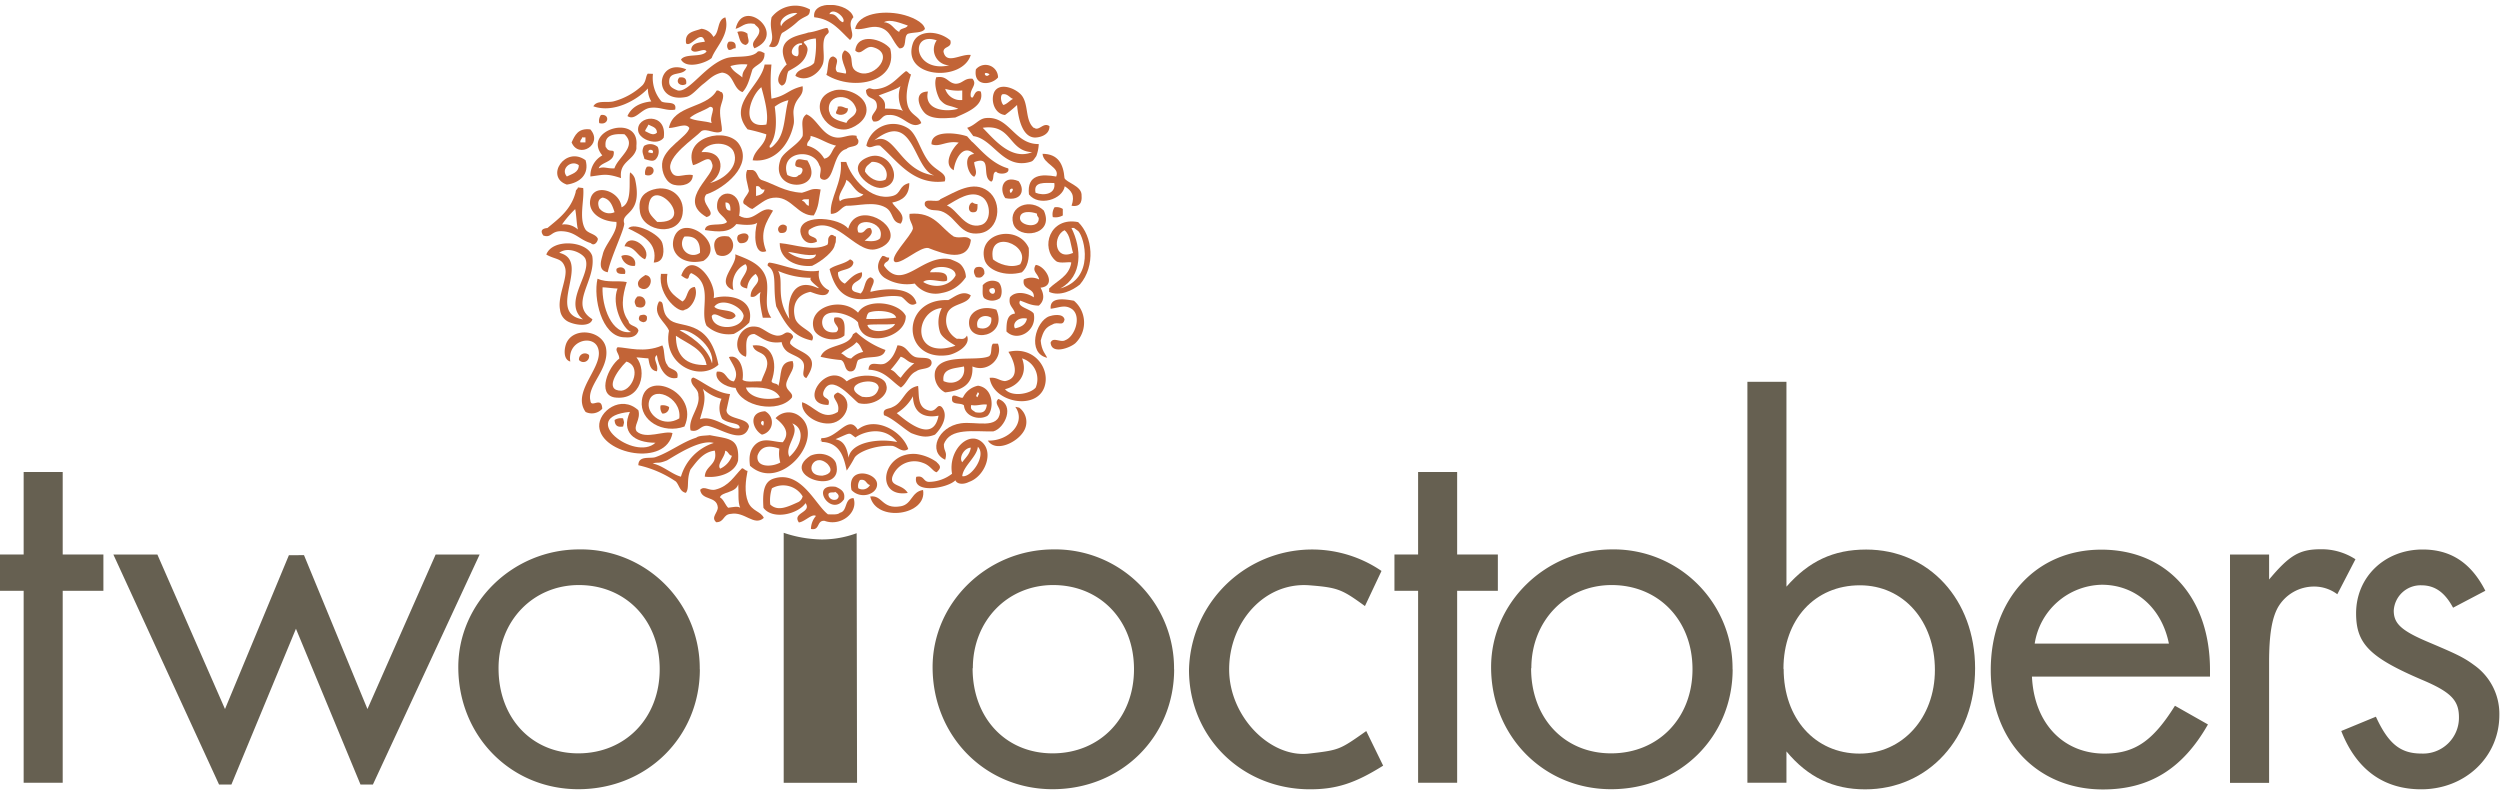 <svg id="Layer_1" data-name="Layer 1" xmlns="http://www.w3.org/2000/svg" xmlns:xlink="http://www.w3.org/1999/xlink" viewBox="0 0 500 159"><defs><style>.cls-1{fill:none;}.cls-2{clip-path:url(#clip-path);}.cls-3{fill:#666051;}.cls-4{fill:#c26437;fill-rule:evenodd;}</style><clipPath id="clip-path"><rect class="cls-1" y="1" width="499.87" height="156.87"/></clipPath></defs><title>tw_logo_dark</title><g class="cls-2"><path class="cls-3" d="M156.74,156.56h14.67l-.08-49.92a20,20,0,0,1-7,1.25,24.51,24.51,0,0,1-7.59-1.33v50Z"/><path class="cls-4" d="M156.23,5.26c.55-1.4,2.29-1.71,3.24-2.65-1.74-.2-3.9,1.28-3.24,2.65M162,1.9c-.09,1.57-.65,1-2.36,2.31a16.34,16.34,0,0,1-3.22,2.38c-.78,1-.31,3.47-2.65,2.68,1.48-1.93-.07-3.06.55-5.82A6,6,0,0,1,162,1.9"/><path class="cls-4" d="M165.87,2.83c1.66-.17,1.59,1.29,2.73,1.62.77-.8-2.07-3.2-2.73-1.62M170,8c-2-1.84-3.56-4.18-7.16-4.55-.53-3.62,7.07-3,7.84,0-1.51,1.6.65,3.4-.68,4.55"/></g><g class="cls-2"><path class="cls-4" d="M179.84,6.4c.1-.88,1.43-.58,1.71-1.3-1.22-.37-3.49-1.42-4.77-.65,1.61.09,1.92,1.42,3.07,1.95M185,5.75c-.5.93-2.28.64-3.41,1-1,.55,0,3-1.71,2.92-1.46-1.33-1.65-3.69-4.09-4.22-1.73-.38-3.15.64-4.77.32.66-3.15,5.63-3.7,9.2-2.92,1.92.42,4.49,1.51,4.77,2.92"/><path class="cls-4" d="M150.87,9.64c-1-1.39,1.08-2.08,1-3.57-.1-.66-.68-.86-1-1.3-2-.37-2.48.67-3.75,1,1.46-6.55,10.5,1.09,3.75,3.9"/></g><path class="cls-4" d="M145.07,3.47c1,3.4-1.92,5.9-2.73,8.12-.94.9-5,2.37-6.14.32.9-1.31,4.2-.33,5.11-1.62-.51-.89-2.3.72-3.07-.32.08-1.33,1.42-1.46,2.73-1.62-.69-2.69-2.81,1.26-3.75.32-.36-2.29,1.6-2.38,3.07-2.92a3.1,3.1,0,0,1,2.39,1.63c1.27-.85.68-3.47,2.39-3.9"/><path class="cls-4" d="M159.39,11.27c.74-.27-.13-2.07.68-2.27.21,0,.4,0,.34-.33-1.51-.27-3.19,2.33-1,2.6m6.07-5.67c.73,1.3-.23.9-.61,2.1-.5,1.55.21,3.83-.34,5.2-.77,1.9-3.33,3.65-5.45,2.27.44-1.64,2.84-1.41,3.75-2.6a17.44,17.44,0,0,0,.34-4.87,5.71,5.71,0,0,0-2.39.65c-.25.28,1,.73.68,1.95-.42,2.09-2.09,3-3.75,3.9-.56.88-.17,2.65-1.36,2.92-1.74-.92.2-3.61,1-4.22-2.85-5.5,2.79-5.77,4.28-6.39,1.53-.14,3.37-1,3.83-.9"/><path class="cls-4" d="M149.5,6.72c0,1.09.68,1.72-.34,2.27-1.3-.17-1.24-1.63-1.7-2.6a2.07,2.07,0,0,1,2,.33"/><path class="cls-4" d="M189.86,13.07a3.18,3.18,0,0,1-2.52-5c-5.5-1.89-4.62,6.59,2.52,5m.21-5c.41,1.58-1.36,1.09-1.37,2.27.56,2.66,3.41.4,5.45.65-1.67,5.48-13.87,4.65-11.59-2.27.92-2.79,5.07-2.72,7.5-.65"/><path class="cls-4" d="M165.27,15c.47-1.23.07-3.65,1.38-3.71,1.76.69-.2,2.13.81,3.12l1.68.31c.53-.64-1.74-3.34-.18-4.66,2.57,1.16.12,3.58,3,4.51,3.09,1,7.08-3.88,2.68-5.12-1.63-.49-2.34,1.89-3.59.66.43-3.73,5.52-2.28,7-.37,1.62,6.56-7.19,8.61-12.75,5.25"/><path class="cls-4" d="M145.75,8.35q1.6-.23,1.36,1.3c-.61,0-.72.4-1.36.33a1.17,1.17,0,0,1,0-1.62"/><path class="cls-4" d="M146.09,13.22c.47,1.06,1.57,1.54,2.39,2.27-.08-1.27.73-1.68,1-2.6a8.92,8.92,0,0,0-3.41.33m6.82-2.6c.15,2-1.56,2.19-2.39,3.25-.54,1.65-.91,3.46-2,4.55-2-.69-1.63-3.64-4.09-3.9-1.78.36-2.63,1.42-3.75,2.27s-2.27,2.37-3.41,2.6c-7,1.41-6-8,0-5.52-.92,1.3-3.29.33-3.41,2.27-.06.92.26,1.41,1.7,1.95,2.26.52,5.67-5.33,9.89-6.5,1.75-.48,5,.12,6.14-1.3.71-.14.9.22,1.36.32"/><path class="cls-4" d="M153.93,29.13c-.14,1.14,1.15-.4,1.36-.65,1.79-2.09,1.58-5.68,2.39-8.44a7,7,0,0,0-2.73,1.3c.4,3,.41,5.79-1,7.79m-.68-4.22c.52-2.08-.44-5.38-1-7.47-2.39,1.91-4.28,8.42,1,7.47m-.34-12h1.36a36,36,0,0,0,0,6.82c3.05-.56,3.29-1.81,6.23-2.48.28,2.19-1.4,2.07-1.8,4.75-.13.86.21,2,0,2.92-.9,4.16-3.85,7.63-8.18,7.14.37-2.25,2.47-2.84,2.73-5.19a37.69,37.69,0,0,0-3.75-1c-4.18-5.11,2.63-8.54,3.41-13"/><path class="cls-4" d="M197.91,14.84c-1.63-.9-.83,1.07,0,0m1.7.65c-1.38,1.61-5,1.84-4.43-1.62a2.51,2.51,0,0,1,4.43,1.62"/><path class="cls-4" d="M180.1,17.23c-.69.6-3.12,1.37-4.37,1.87,1.25.94,1.37,1.5,1.25,2.62.91,0,3.17.06,3.62.51a5.88,5.88,0,0,1-.5-5m1.11-3c.45.11.54.57,1,.65-.6,1.82-1.21,4.19-.68,6.17s2.32,2.17,2.72,3.57c-2.15,1.5-3.6-1.81-6.48-1.62-1.56-.08-1.41,1.47-3.07,1.3-1-1.14.6-1.84.68-2.92.06-2.33-2.12-1.13-2.18-3.35.94-.8.84,0,2.18-.22,2.81-.35,4-2.23,5.79-3.57"/><path class="cls-4" d="M130.59,14.77a7.21,7.21,0,0,0,1.71,5.52c.91.54,3.16-.19,2.73,1.63-1.72.35-3.15-.66-5.11-.33-1.78.31-2.93,2.65-4.43,1.62.79-1.74,2.42-2.68,4.77-2.92a4.85,4.85,0,0,1-.68-2.6c-2.18,2.35-6.9,5-10.91,3.57.74-1.32,2.69-.63,4.09-1A13.38,13.38,0,0,0,128.55,17c.75-.93.54-1.65,1-2.27Z"/><path class="cls-4" d="M135.87,15.49q1.6-.22,1.36,1.3c-1,.66-2.29-.26-1.36-1.3"/><path class="cls-4" d="M192.45,20V18.09a9,9,0,0,1-3.41-.32A3.18,3.18,0,0,0,192.45,20m-5.11-4.55c2.06-.34,2.22,1.13,3.75,1.3,1.49,0,1.71-1.18,3.41-1,1.07,1.26-.65,2-.34,3.57.67.93.53-1.63,2-1,.79,2.86-2.88,4.19-5.11,5.19-1.88.12-4.26.44-5.8-.65-1.22-.86-2.86-4.51.34-4.55-.86,3.64,3.39,4.2,6.07,3.44-2.12-.87-2.37-.37-3.68-1.82-.69-1.18-1.26-3.41-.68-4.55"/><path class="cls-4" d="M200.63,21c.76-.14,1.34-.94,2-1.22-.65-.14-1.11-1.18-2.2-.9-.44.43-.19,1.7.25,2.12m6.14,4.55c1,.77,1.83-1.19,3.07-.32.06,1.95-2.32,2.34-3.07,2.27-2.48-.24-3.19-4.1-3.41-6.5A26.41,26.41,0,0,1,201,23c-2.18-.25-2.91-3-2.14-4.62,1-1.85,3.86-.88,5.2.4,1.82,1.73.81,5.27,2.73,6.82"/><path class="cls-4" d="M165.87,22.31c.26,1.36,1.57,1.79,3.41,2.27.43-1.1,1.89-1.23,2-2.6-.77-3.59-6.16-3.35-5.45.32m1-4.22c2.34-.65,6.52,1,6.48,3.9,0,2.36-2.93,3.78-4.09,3.9-4.75.49-7.81-6.3-2.39-7.79"/><path class="cls-4" d="M137.91,23.61c1.17.62,3.06.55,4.43,1-.57-1.3,1.07-3.23-.34-3.25-1.27.85-3,1.24-4.09,2.27m5.45-5.52c.55-.09.59.31,1,.33.75.89-.28,2.28-.34,3.57-.08,1.77.46,3.16.34,4.22-1.18.83-3-.7-4.09,0-1.33,1.44-7.08,5.1-6.14,7.79.76,2.15,2.51.6,4.43,1,0,1.86-2.18,2.33-3.75,1.95s-2.51-2.41-2.39-4.22c.22-3.13,5.08-5.36,5.45-7.15-.67-1.13-2.59,0-4.09,0,.9-4.66,7.52-3.87,9.54-7.47"/><path class="cls-4" d="M167.57,21.33c1-.23,1.24.33,2,.33.14,1.22-1.55,1.67-2.38,1,0-.58.42-.69.34-1.3"/><path class="cls-4" d="M120.19,23c1.86-.27,1.58,2.16-.34,1.62a2,2,0,0,1,.34-1.62"/><path class="cls-4" d="M129,26.21c.68.3,1.62,1.06,2.39.33,0-1.11-1-1.21-1.71-1.62-.18.48-.51.82-.68,1.3m3.75,1.3c-1.12,1.71-4.82.49-5.11-1.3-.51-3.12,5.85-3.93,5.11,1.3"/><path class="cls-4" d="M161.43,29.13a5.42,5.42,0,0,1,3.41,2.6c1.46-.24,1.49-1.83,2.38-2.6-1.92-.44-3.2-1.5-5.11-1.95.09.95-.77,1-.68,1.95m-.18-6.28c2.18.84,3.15,4.29,6,4.65,1.43.18,2.57-.73,4.09-.32-.1.52.32.56.34,1,.08,1.37-1.77.91-2.39,1.62-2.73.65-2.31,6-4.43,6.17-1.76-.21-.12-1.77-1-2.92-1.11-3.53-8.06-2.81-6.39,1.95.95.48,1.82.61,2.2.07.49-.18.58-.26.77-.73.45-1.4-1.62-.4-1.37-1.62.18-1.4,1.27-.7,2.39-.65,4,6.39-7.79,6.65-5.36-.13.56-1.59,3.61-3,4.43-4.74.19-1.67-.6-3.36.75-4.33"/><path class="cls-4" d="M206.43,30.43c-4.79-.2-4-5.72-9.89-4.87,2.26,2.27,5.67,6.6,9.89,4.87m-12-2.08c1.62,1.49,3.88,4.39,7.21,5.33.44,1.2-2,1.29-2.39.65-.9.12-.31,1.66-1,2-2.13-.92.39-5.36-3.41-3.9,0,1,.81,2.12,0,2.92-1.31-.45-2.37-4.41,0-4.55-2.32-2.22-3.92,1.32-4.09,3.25-2.33-1.24-.14-4.59,1-5.52-2.46-.48-3.85,1-5.45.32-.09-3,5.35-2.22,7.13-1.58l1,1.12Zm-1-2.79c1.7-.54,2.3-1.81,3.75-1.95,4.72-.45,5.67,5.27,10.57,5.2a7.68,7.68,0,0,1-.49,2.41c-.62.87-.67,1-1.21,1.16-5.44,1.58-7.36-4.64-11.39-5.16"/><path class="cls-4" d="M174.85,28.09c4.12-2,5,6.11,12,7-4.24-1.25-4-13.35-12-7M189,36.27c-6.39.87-9.53-4.12-13-7.14-1.25-.24-1.89.8-2.73,0a5.49,5.49,0,0,1,8.18-3.57c1.83,1,2.48,4.18,4.09,6.49s4,2.41,3.41,4.22"/><path class="cls-4" d="M116.09,28.48h1v-1h-.68c0,.42-.44.45-.34,1m2-2.6c2.65,3-2.35,6-3.75,2.6.67-1.42,1.27-2.9,3.75-2.6"/><path class="cls-4" d="M146.77,30.43c-.83-2.18-5.17-2.31-6.48,0,5-.39,4.54,4.59,1.71,6.17,2.73-.65,5.88-3.28,4.77-6.17m-5.52,8.44c-1.47,1.83,2.53,3.83.07,4.55-6.28-3.59,2.21-8.46,1.09-10.71-.5-2-2.18,0-3.81.32-2.07-5.79,6.86-7.71,9.2-4.22,2.89,4.31-3,8.89-6.54,10.07"/><path class="cls-4" d="M207.11,38.55c1.64.67,4.12.27,3.75-1.95-2,0-4.22-.34-3.75,1.95m1.36-7.79c3.16,0,4.21,2.05,4.43,4.87.4.88,3.29,1.53,3.41,3.25.05.79.23,2.65-2,2.27.73-2.09,0-3-1.36-3.9-.44,2.7-5.25,4.09-7.16,1.63-.46-4.07,2.64-4.09,5.45-3.57.83-1.88-2.61-2.48-2.73-4.55"/><path class="cls-4" d="M173,34.32c.75,1.15,2.36,2.39,4.09,1.62.8-1.22-.22-3.67-2.73-3.57-.57.54-1.38.85-1.36,1.95m.68-2.92c4.4-1.67,7.5,5.41,2.73,6.17-2.48.39-7.78-4.26-2.73-6.17"/><path class="cls-4" d="M113.37,35.3c1-.53,2.39-.76,2.39-2.27-1.48-1.15-3.74.73-2.39,2.27m3.75-3.25c.78,2.75-1.06,4.49-3.75,4.87-4.47-1.53-.3-7.85,3.75-4.87"/><path class="cls-4" d="M168,40.25c1-1,3.78-.28,4.68-1.37-1.72-.42-2.09-2.12-3.41-2.92-.19,1.45-2,3.09-1.27,4.3m.25-7.87h1c1,3.17,4.82,7.87,9.2,6.82,1.88-.45,1.22-2.09,3.41-2.6,0,2.42-1.32,3.51-3.41,3.9.58,1.19,2.95,2.38,1.7,4.22-2-.3-1.34-2.29-3.07-3.25-2.34-1.3-5.47-.26-7.84-.33-1.19.38-1.46,1.64-3.07,1.62-.3-3.14,2.36-6.17,2-10.39"/><path class="cls-4" d="M129.39,33.35c2-.43,1.64,2.32-.34,1.62a2,2,0,0,1,.34-1.62"/><path class="cls-4" d="M161.77,41.14v-1.3c-.51.06-1.26-.12-1.36.32.69.1.67.88,1.36,1M151.21,39.2c.81-.2,1.59-.44,1.71-1.3-1.05.24-.66-.89-1.71-.65V39.2ZM149.5,34h1c1,.21.94,1.49,1.7,1.95,2.71.88,4.73,2.42,8.18,2.6,1.62-.42,1.92-1,3.75-.65-.45,2.24-.29,3.33-1.37,5.19-3.13.12-4.34-3.51-7.5-3.57-1.91,0-2.57.81-4.77,2.27-.76-.14-1.09-.7-1.7-1-.57-.71.74-1.7,1-2.6-.23-1.4-.94-3-.34-4.22"/><path class="cls-4" d="M119.84,41.62a2.52,2.52,0,0,0,3.07.82c-.43-1.33-.87-2.64-2.39-2.92-.86.27-1.08,1.05-.68,2.1M126,34.47a2.37,2.37,0,0,1,1,1.32c1.67,7.27-2.94,6.52-2.15,8.89.08,1.12-2.67,6.69-3.3,9.77-2.13-.38-1.26-2.5-1-3.57.43-2,3-4.39,2.73-6.5-3.37-.08-6-2.16-5.11-4.87,1-2.88,5.88-1.24,6.14,1.95,2.21-.87,1.41-5.16,1.7-7"/><path class="cls-4" d="M202.16,38.62c1.25-1.39-.85-1,0,0m-1.1,1c-1.26-1.71-.59-4.73,2.66-3.39,1.35,1.76.63,4.08-2.66,3.39"/><path class="cls-4" d="M112.36,44.91a4,4,0,0,1,3.23,1c-.28-1.06-.29-2.77-.55-4.09a20.93,20.93,0,0,0-2.68,3.13m3.28-7.46,1,.12c.27,2.3-.91,6,.41,8.22.52.89,2.14.94,2.52,1.93,0,.58-.74,1.57-1.41.86-2.42-.72-3.11-2.35-6-2.38-2,0-1.89,1.43-3.5.86-.7-1-.19-1.4.83-1.5,2.29-1.9,4.71-3.65,5.65-7.19,0-.53.38-.52.45-.93"/><path class="cls-4" d="M196.2,45c2.1-.59,2-4.31.34-5.52-2.34-1.67-5.22.54-7.16,1.62,2.12.79,3.54,4.81,6.82,3.9M185,41.14c-.54-1.92,2.58-.35,3.07-1.3,3.13-1.49,6.54-3.85,9.54-1.62s2.3,7.9-1.7,8.44c-3.83.52-4.37-2.8-7.16-4.22-1.52-.78-2.68.12-3.75-1.3"/><path class="cls-4" d="M129.73,41.14c-.16,1.39.4,1.89,1.71,3.25,8.25.3-1-9.49-1.71-3.25m1-3.25c3.25-.94,6.31,1.37,5.79,4.87-.68,4.62-7.87,3.68-8.52-.33-.35-2.16.13-3.8,2.73-4.55"/><path class="cls-4" d="M146.09,42.12c0-.83-.06-1.67-1-1.63,0,.83.06,1.67,1,1.63m1.7,1c3.06,1.82,4.3-2.28,6.82-1-1.29,2.2-2.84,4.44-1.36,8.12-2.48,1-2.49-3.67-1.8-5.7-.56.52-2.31.52-4.18.27-1.37,1.75-3.49,1.62-6.29,1.2.16-1.79,3.48-.58,4.43-1.62-.79-1.45-2.07-1.63-2-3.25,0-3.65,5.39-3.32,4.43,1.95"/><path class="cls-4" d="M194.5,40.49a1.63,1.63,0,0,0,1,.33c0,.81.06,1.57-.68,1.62-1.45.24-1.19-1.77-.34-1.95"/><path class="cls-4" d="M204,43.74c.15,1.45,3.77,2,3.75,0,0-.42-.44-.45-.34-1-1.14-.46-3.53-.69-3.41,1m4.77-1.62c2.26,5-5.15,5.89-6.13,2.6-1-3.47,3.46-5.22,6.13-2.6"/><path class="cls-4" d="M210.86,41.47a2.31,2.31,0,0,1,1.7.32v1.3a3,3,0,0,1-2,.33,2.66,2.66,0,0,1,.34-1.95"/><path class="cls-4" d="M171.65,46.47c1.48.41,1.17-1,2.43-.86.89,1.1-.54,2-1.15,2.54,1.35.17,2.51.14,3.1-.5,1.23-3.58-5.59-4.49-4.38-1.19M161.78,46c-.57,1.74,1.7,1,1.59,2.35-2.52,1.11-3.45-1.49-3.29-2.44.52-3.2,7.88-2.35,9.57-.18,1.42-5.22,9-1.76,8.45,1.72-.23,1.36-2,2.27-3.19,2.44-4.07.59-8.12-7.47-13.12-3.9"/><path class="cls-4" d="M181.91,42.77c5-.48,6.16,2.79,8.86,4.55,1.47.49,2.41-.41,3.41.65-.56,4.65-5.48,2.81-8.52,1.63-1.65-.28-5,3-6.56,2.84-1.7-.61,3.19-5.23,3.49-6.74-.09-1.11-.86-1.56-.68-2.92"/><path class="cls-4" d="M130.75,52.51c.93-4-2.31-5.44-5.11-6.82,1.14-1.39,6.26,1.06,6.82,2.92.37,1.21.58,3.87-1.7,3.9"/><path class="cls-4" d="M136.89,47.31A2.27,2.27,0,0,0,140,50.56c.06-2.12-.71-3.44-3.07-3.25m3.75,4.87c-4.37,1-7-1.77-5.8-4.87,2-4.85,10.59,1.73,5.8,4.87"/><path class="cls-4" d="M157.34,45.27q.24,1.53-1.36,1.3c-1.06-.9.43-2.31,1.36-1.3"/><path class="cls-4" d="M198.59,51.86c1.06.92,3.6,1.87,5.45,1,2.34-3.94-6.63-7.28-5.45-1m7.16-2.27c.15,2.2-.25,3.87-1.37,4.87-3.42.95-6.95-.41-7.5-2.6-1.37-5.46,6.76-7,8.87-2.27"/><path class="cls-4" d="M147.71,47c.86-.47,1.86-.47,2,.33-.06.91-.59,1.38-1.7,1.3a1.08,1.08,0,0,1-.34-1.62"/><path class="cls-4" d="M163.2,50.89c-1.63.46-4.45-.46-5.59-.5,1.89,1.54,5.38,2,5.59.5m3-3.9c.55-.09.59.31,1,.33-.06,1.52,0,.87-.24,1.62-.12,1.25-2.5,3.25-4.54,4.23-2.83.27-6.48-1-6.48-4.55,3.14.27,6.64,1.75,9.54.33.39-.68-.21-1.27.68-1.95"/><path class="cls-4" d="M129,51.86c-1.61-.63-1.89-2.53-4.09-2.6.92-3,5.58.36,4.09,2.6"/><path class="cls-4" d="M117.12,51.86c-.41-1.15-3.43-2.7-5.27-1.3,6.6,1.62-2.89,12.1,4.75,13.32-4.14-3.33,1.64-8.88.52-12m1.36,11.94c-.29,1.48-3,1.36-4.77.55a3,3,0,0,1-1.7-2.42c-.55-2.7,1.62-6.48,1-8.44s-1.84-1.51-3.75-2.6c1.22-3.29,8.29-2.75,9.2.33.78,5-4.79,9.61,0,12.59"/><path class="cls-4" d="M127,53.16a2.42,2.42,0,0,1-2.73-1.95c1-.57,3.16.11,2.73,1.95"/><path class="cls-4" d="M147.12,50.89c2.58,1,5.37,2,6.14,4.87.65,2.48-.68,5.55,1,7.79h-1.7c-.29-1.35-.88-4.12-.43-5.13-.75.38-1,1.18-2,.91-.1-2.25,2.61-2.65,1-4.55a3.86,3.86,0,0,0-1.7,2.92c-3.54-.71,1.14-3.22-.34-4.87a4.45,4.45,0,0,0-2.39,5.2c-3.88-1.49.85-5,.34-7.14"/><path class="cls-4" d="M186,54.46c1.74,0,3.69-.27,3.41,1.62-.76.65-3.67-.7-4.77.32,2.29,1.41,5.34.84,6.48-1.3.12-1.94-4.55-2.32-5.11-.65m-8.18-2.92a.86.86,0,0,1-.49.83c-.26.18-.53.36-.53.79,1.91,2.66,3.79,2.05,5.92.92s4.5-2.79,7.38-2.22c1.39.57,1.82.75,2.26,1.32a3.79,3.79,0,0,1,.81,2.25,7.22,7.22,0,0,1-4.8,3.17,5.28,5.28,0,0,1-5.43-1.88,8.5,8.5,0,0,1-6.08-1.17c-1.37-1-1.79-2.58-.4-4.35a1.12,1.12,0,0,1,.67.17,1.08,1.08,0,0,0,.69.15"/><path class="cls-4" d="M170,51.86c.3.14.61.29.68.65-.19,1.44-2.06,1.29-3.07,1.95a2.27,2.27,0,0,0,1.36,2.27c1-.92,1.82-2,3.41-2.27.33,2-2,1.52-2,3.25.11.76,1.06.71,1.71,1,1-.76.69-2.81,2-3.25,1.48.46,0,1.92,0,2.92,3.34-.84,8.36-1,9.21,2.27-1.38,1-2.13-.85-3.07-1.3-3-.64-6.57,1-9.55.32s-4.08-3.25-4.77-5.85c1.13-.87,3-1,4.09-1.95"/><path class="cls-4" d="M157.88,63.79c-.62-3.24.5-8.32,5.24-6.36,2.12.87-1.87-1.37-.87-1.87a16.44,16.44,0,0,1-6.62-1.37c1.23,2.15-.62,5.24,2.25,9.61m5.94-9.65a3.45,3.45,0,0,0,2,3.9c-.3,1.76-2.74.67-3.75.32-2.83.57-3.68,2.77-3.07,5.2.53,2.11,4.47,2.79,3.41,4.54-3.92-.81-5.32-3.31-7.16-6.82-.79-4.11.33-6.84-1.7-8.12-.06-.38.08-.58.34-.65,2.41.28,6.42,2.19,9.89,1.62"/><path class="cls-4" d="M203,65.67c1.22-.25,2.17-.75,2.39-1.95-1.83-.4-3,1-2.39,1.95m5.11-8.12c.74,1.33.8,2.6-.34,3.57-1.62,0-2.54-.6-3.75-1-.77,1.32,2.07,1.6,2.73,2.6.72,3.52-3.32,5.77-5.46,3.57,0-1.74.07-3.39,1.7-3.57-.21-1.21-1.39-1.49-1-3.25,1.11-1.39,3.45-.91,4.77,0,.19-2-2.43-1.37-2-3.57a3.4,3.4,0,0,1,3.07,0c-.22-1.21-1.51-1.59-.68-2.92,1.93.18,4.29,4.19,1,4.55"/><path class="cls-4" d="M142.87,61.35c.8,1,4,.4,4.25,1.87-1.52,1.94-4.05-1.37-4.77,0,.19,3.06,6.16,2.79,6.38-.08-.32-1.91-4.49-3.75-5.86-1.8m-.18-1.7c2.82-.92,8.41-.11,7.16,4.87a12.88,12.88,0,0,1-3.07,2.27,6.54,6.54,0,0,1-5.46-1.62c-1.53-3,1.59-8.38-3.07-10.54-.84.42,0,2-2,.48,1.93-5.39,7.19,1.11,6.48,4.55"/><path class="cls-4" d="M125,54.78c-1,.06-1.86,0-1.71-1,.66-.63,2.09-.34,1.71,1"/><path class="cls-4" d="M195.18,53.48c1-.31,1.8,0,1.7,1.3-.4.56-.62.93-1.7.65-.36-.67-.67-1.34,0-1.95"/><path class="cls-4" d="M132.12,54.78h1.36c-.53,3.22,1.37,4.35,3,5.52,1.2-.7.73-2.74,2.48-2.92.85,1.78-.77,4.41-2,4.55-.85,1-5.42-2.63-4.77-7.14"/><path class="cls-4" d="M126.21,66.4c-1.65-.61-4-5.48-2.7-8.69-.68,0-2.36-.25-3-.25-.14,3.71,1.73,9.57,5.75,8.94m-6.7-10.64c1.88.84,4,.29,5.79.65-.86,2.77-1.35,5.52.34,7.79.15,1.15,1.83.85,2,1.95-.48,1.46-1.91,1.39-3.07,1.3-4.29-.35-6-7.8-5.12-11.69"/><path class="cls-4" d="M198.25,58.68c1,.48,1-1.45,0-1-.43,0-.6.63,0,1m1.36-2.27c.76.44,1,2.46.34,3.25a2.74,2.74,0,0,1-3.07,0c-.53-.47-.3-1.66-.34-2.6a2.51,2.51,0,0,1,3.07-.65"/><path class="cls-4" d="M129.08,55c2.18.29.71,4-1.28,2.43-.7-1.22.52-1.94,1.28-2.43"/><path class="cls-4" d="M191.08,69.15c-.25-.25-2.59-1.39-3.06-2.68a6.32,6.32,0,0,1,.34-4.87c-5.6.55-6.15,10.54,2.72,7.55M194.16,59c-.49,2.08-4.12,1.52-4.77,3.9a4.21,4.21,0,0,0,2,4.87c.77-.12,1.39.38,2-.65.9,2.06-2.42,3.7-3.75,3.9-9.36,1.4-9.6-11.37,0-11,1.08-.49,2.79-2.09,4.43-1"/><path class="cls-4" d="M210.09,68.64c.43-1.44,2,0,3-.62,1.88-.72,3.26-4.69,1.34-6.18-1.44-1-2.54-.31-4.29-.09-.24-2.31,2.49-2,4.65-1.6a5.73,5.73,0,0,1,.28,8.49c-1.15,1-4.7,2.23-4.93,0"/><path class="cls-4" d="M141.32,73c-.64-3.29-3.77-4.2-6.14-5.85,0,3.91,1.91,6,6.14,5.85m1.09-.32c.62-3.49-4.74-7.24-6.49-6.62,1.68.89,5.49,3.12,6.49,6.62M131.78,60.3c1.36-.21.27,2,2,3.48,1.87,2.12,8-.5,9.91,9.18-4,3.54-11.23-.25-9.89-6.82-.7-1.77-3.43-3.15-2-5.85"/><path class="cls-4" d="M179,64.78c-1.37.21-4.49,0-5.52.22.52,2,5,1.24,5.52-.22m-5.27-2.21c-.35.34-.35.71-.5,1.22a47.37,47.37,0,0,0,6-.25c-.32-1.42-4.14-1.62-5.52-1m-6.48,3.9c1.22-1-.86-1.54-.34-2.92,2.33-.38,2.06,1.72,2,3.57-1.74,1.59-5.58.56-6.14-1.3-1.3-4.4,5.6-6.61,8.86-3.25,1.73-3,8.23-2.11,9.54.65.15,4.45-8.95,6.72-9.54,1.3-1.34-1.66-6.71-3.3-7.16-.33-.14.93.36,2.62,2.73,2.27"/><path class="cls-4" d="M195.52,65.5c1.33.59,3-.08,2.73-1.95-1.36-.89-3.31,0-2.73,1.95m3.75-3.57c2.45,5.48-5.9,7-5.45,2.27.19-2,2.65-3.2,5.45-2.27"/><path class="cls-4" d="M127.46,59.31c2.13-.51,2.3,3.08-.21,2-.19-.55-.7-1,.21-2"/><path class="cls-4" d="M212.91,63.88c-.29,1.52-1.31.33-2.39,1-1.33.57-1.84,1.18-2.38,3.25.17,2.05,1,2.71,1.29,3.43-4.06-.93-2.33-7.29.41-8.3.55-.2,2.81-.71,3.07.65"/><path class="cls-4" d="M129.37,63.28c.12.81-.15,1.08-.67,1.17-.83-.16-1.19-.56-.73-1.35.38-.11,1-.37,1.4.18"/><path class="cls-4" d="M158.21,66.72c1.05,1-.3.9-.18,2,1.57,2,6.6,1.9,3.23,6.9-1.35-.55.13-2.12-.75-3.37-.62-.87-1.75-1.12-2.91-1.83a3,3,0,0,1-1.27-2c-2.8.4-3.87-.86-5.45-1.62-2.43,0-1.3,3.41-1.7,4.55-3.32-.92-1.58-7.23,2.73-5.85,1.38.66,2,1.37,3.41,1.62,1.69.13,1.54-1.13,2.91-.4"/><path class="cls-4" d="M120.44,81.76a2.81,2.81,0,0,1-3.32.63c-3-4.22,4.09-9.26,2.39-13-1.14-2.49-6.09-1.22-5.45,2.92-1.6-.45-1.17-3-.68-3.9,1.64-3.14,7.28-2.24,7.84,1.3.66,4.15-3.89,7.42-3.14,10.41.13,1.62,2.25-1,2.37,1.62"/><path class="cls-4" d="M168.25,70.69c.72.29,1,1,2,1a4.34,4.34,0,0,1,2.39-1.3c-.41-.7-.64-1.55-1.36-1.95-.81,1-2.17,1.4-3.07,2.27m8.86-.65c-.59,2-3.36.9-5.45,1.95-.53.8-.21,2.4-1.71,2.27-1.09-.26-.77-1.86-1.7-2.27a28.67,28.67,0,0,1-4.09-.65c1-2.66,5.63-1.78,6.48-4.55.28-.06.34-.33.68-.33A17.4,17.4,0,0,0,177.11,70"/><path class="cls-4" d="M156,79.46c-1-1.9-3.73-2.07-6.82-1.95.64,2.12,4.25,2.71,6.82,1.95m-1.7-3.25c.09.67,1.27.31,1.36,1,.75-2.21,0-4.87,2.87-5,.53,1.5-.49,2.25-1.16,4.07s1.45,2.09,1,3.25c-2.7,3.24-10.16,1.81-11.25-1.95-2.11-.12-4.33-1.63-3.75-3.25,2.05-.22,1.75,1.8,3.41,1.95,1.25-1.85-.51-3.62-1-4.87,1.86-.6,3.12,1.94,2.73,4.55.73.6,2.5.22,3.75.32.55-1.7,1.64-3,1-4.55s-2.25-1-2.73-2.64c3.88-.47,5.17,3.3,3.76,7.19"/><path class="cls-4" d="M188.7,76.21c2.15,1,4.55-.36,4.09-2.92-1.92.44-4.44.31-4.09,2.92m9.89-7.47h1c1.09,2.75-1.9,5.9-5.11,4.55.23,3.68-2.2,4.83-5.46,5.19a3.87,3.87,0,0,1-2-4.22c1-3.6,8-2,10.57-2.92,1-.27.41-2,1-2.6"/><path class="cls-4" d="M124.28,78.14c2.4-.25,4-5,1-5.82-2,1.95-4.48,5.82-1,5.82m8.18-9.07c.59,1.06.21,3,1,3.9.38,1.15,2.47.68,2,2.6-2.37.57-3.73-2.17-4.09-4.55-1,.74.48,1.9,0,3.25-1.3-.17-1.5-1.38-1.7-2.6-.57,0-1.82-.19-2.38-.19,2.16,2.66,1.05,8.78-4.43,8-3.47-.68-1.22-6.1,1-7.77,0-1-1-1.65-.34-2.27,2,.08,5.32,1.19,8.86-.32"/><path class="cls-4" d="M178.14,73.94c.93.31,1.27,1.17,2,1.62a13.89,13.89,0,0,1,2.73-2.92c-1.29-.07-1.65-1-2.73-1.3a22.14,22.14,0,0,1-2,2.6m1.36-4.87c1.88.05,2.1,1.68,3.41,2.27,1.05.51,3.46-.26,3.41,1.3-.17,1.35-2.22.92-3.07,1.62-1.49.64-1.82,2.38-3.07,3.25-2-1.35-3.21-3.43-6.48-3.57.13-2.11,2.14-.58,3.41-1.3s1.92-2.07,2.38-3.57"/><path class="cls-4" d="M201,77.84c1.33,1.61,5,1,6.14-.32a4.36,4.36,0,0,0-2.73-5.85c1.24,3.28-.82,5.52-3.41,6.17m-3.07-2.27c1.43-.17,1.9.57,3.07.65,3.22-.57,1.76-4.17.68-5.85,5.26-1.27,8.52,3.56,7.16,7.15-1.75,4.62-10.26,2.94-10.91-1.95"/><path class="cls-4" d="M117.8,71a1.15,1.15,0,0,1-2,1,1.19,1.19,0,0,1,2-1"/><path class="cls-4" d="M140,83.85c2.73-1,6.05,2.4,7.92,1.78.14-1.18-2.12-.75-3.49-1.87a4.49,4.49,0,0,1-.13-4,8.48,8.48,0,0,1-3.74-2c.87,2.12-.16,4.43-.56,6.08m6-5-.7,3.17c0,2,4.33,1.41,4.5,3.33-1,3.62-5.35.56-8-.11-1.71-.43-1.92,1.36-3.68.85-.57-2.4,2-4.61,1.55-7,.05-1.31-1.34-1.75-1.43-3,0-.38.2-.55.47-.56,1.7.7,4.47,3.08,7.3,3.29"/><path class="cls-4" d="M172.43,79.36c2.25.36,3.06-.63,3.32-1.8-.23-2.67-8.3-.68-3.32,1.8m4.86-2.27c.55,2.17-2.78,4.26-5.56,3.54-1-.53-5.51-6.42-7.05-2.24-.41,1.58,1.58.88,1,2.6-6.38,0-.34-9.08,3.66-4.72,2.57-1.85,7.74-1.37,7.93.83"/><path class="cls-4" d="M129.73,80.76c-.18,2.27,3,4.81,6.13,2.92.58-4.4-5.81-6.9-6.13-2.92m7.16,4.55c-4.29,1.53-9-1.15-8.52-5.2.7-6.33,11.64-1.69,8.52,5.2"/><path class="cls-4" d="M194.25,81c-.25,1,.32,1,.84,1.45,1.6.29,2.1-.21,2.29-1.53-1.07-.16-2,.34-3.13.08m1.27-1.55c0-.39.61-.74,0-1,0,.38-.61.74,0,1m1.79,3.8c-1.49.79-4.32.12-4.52-2.17-.61-.61-2.5,0-2.38-1.3-.12-1.56,1.88.19,2.2-.32a4.26,4.26,0,0,1,3-2.32c3.37.5,3.16,5.24,1.74,6.12"/><path class="cls-4" d="M179.35,82.63c1.6,1.29,7.24,6.36,8.36.5-1.87.38-5,.25-5.12-3.87a9,9,0,0,1-3.24,3.37m-2.55.4c-.38-1.45,1-1.17,1.71-1.62,2.23-.9,2.4-3.77,5.11-4.22.24,1.89-.18,4.21,2,4.87,1.72.56,1.72-1.51,2.73-.65,1.5,1.77-.15,4.37-1.36,5.52-1.44.56-2.56.56-4.77-.32-1.66-1-3.71-3-5.45-3.57"/><path class="cls-4" d="M160.41,80.44c2.4.7,4.06,3.86,7.16,1.95.66-2.28-2.06-3,0-3.9,3.49,1.43,1.7,5.76-1.36,6.17-2.75.37-6.08-1.77-5.79-4.22"/><path class="cls-4" d="M200,82.39c0-1-1.25-1.69-.34-2.6,3.42,1.23,1.33,5.84-1,6.49-3.77.09-8.73-.84-9.89,2.6,0,1.58.75,1.36.27,3.07-3.52-1.58-1.5-6.63,3.14-7.29,3-.43,7.49,1.3,7.84-2.27"/><path class="cls-4" d="M131.09,88.55c-4.33,0-6.92-2.13-5.11-6.17-10.71,1,1,10,5.11,6.17m-3.41-6.49c.51,1.92-1.1,3.1-.34,4.22,1.82,1.68,5.51-.23,7.16.33-1.27,6.84-14.31,4.22-14.66-1.3-.18-3,4.37-6.46,7.84-3.25"/><path class="cls-4" d="M203.06,81.38c.23,0,.52.13.75.13a3.56,3.56,0,0,1,.92,4.77c-1.39,2.3-5.62,4.24-7.16,1.84,4.24.13,7.74-3.62,5.49-6.74"/><path class="cls-4" d="M132.12,81.09a2.3,2.3,0,0,1,1.7.32,1.25,1.25,0,0,1-1.36,1.3,2,2,0,0,1-.34-1.62"/><path class="cls-4" d="M155.88,89.74c-1.75-.63-3.62-.75-4.37,1.37-.37,2.5,3,2.29,4.55,1.39a6.39,6.39,0,0,1-.18-2.76m2.57-5.06c1.67,2-1.67,4.59-.56,6.68,2.57-2.32,3.15-5.69.56-6.68M150,93.15c-.22-1.63-.1-3,.94-4.12,1.68-1.74,3.75-.58,5.62-.59,1.46-1.81.42-3.35-1.45-4.81a3.54,3.54,0,0,1,4.68-.49c5.72,4.14-3.61,15.62-9.8,10"/><path class="cls-4" d="M124.62,83.68c.24,1,.24.62,0,1.62-1.28.24-1.66-.37-1.7-1.3a2.31,2.31,0,0,1,1.7-.32"/><path class="cls-4" d="M171.11,87.5c-1.5-1-.62-1.12-4,.33.58.23,2.11.29,2.59,3.72.52-3.18,6.14-3.93,9.73-3.14-2.88-3.72-7.46-1.66-8.34-.91m.46-1.58c3.46-2.81,8.93.3,10.1,3.88-1.15.87-2.12-.44-3.16-.62-3.57-.21-6.94,1.28-7.59,2.38a23.58,23.58,0,0,1-1.56,2.56c-.5-2.25-1.12-5.61-5-5.74-.23-1.18-.28.83-.07-.76,3.23.16,5.39-4.91,7.27-1.69"/><path class="cls-4" d="M144,93.75a4.43,4.43,0,0,0,2.39-2.6c-.7-.09-.67-.88-1.36-1,0,1.26-1.71,2.69-1,3.57m-10.63-1.64c-1.89.76-1.75.25-2.87.62,2,.38,3.8,2.13,5.66,2.64a10,10,0,0,1,6.57-6.75c-2.7-.75-7.32,2.29-9.36,3.49m14.22,0c-.62,2.61-4.09,3.59-6.66,3.25.1-2.29,2.64-2.25,2-5.2-2.37.27-3.61,2.18-4.86,3.76-.87,2.16-.16,3.72-.93,4.68-1.22-.24-1.32-1.56-2-2.27a21.59,21.59,0,0,0-7.5-3.25c0-2,2.36-1.27,3.41-1.62,2.9-1,5.32-3,8.18-3.9.51-.46,2-.38,2.7-.5,3.94.8,5.92.54,5.66,5"/><path class="cls-4" d="M192.45,95.23c1.78.38,4.91-4.17,3.12-5.87-.18,2-2.94,3.87-3.12,5.87m0-2.78c.64-.91,1.52-1.58,1.71-2.92-1.32.06-2.45,2-1.71,2.92m-9.2,2.92c1.67-.4,1.32,1.12,2.73,1a7.68,7.68,0,0,0,4.43-1.62c-.8-4.5,3.07-8.53,5.79-6.49s.84,7-2.39,8.12c-1.24.63-2.47.41-2.73-.33-1.49,1.6-8.63,2.83-7.84-.65"/><path class="cls-4" d="M164.5,95.13c1.62-.26,2.12-1.14,1-2.35-2.93-2.63-5,2.47-1,2.35m-2.39-4c2.38-1,4.76.23,5.12,1.62,1.69,6.65-11.57,2.5-5.12-1.62"/><path class="cls-4" d="M187.34,92.45c.87.79.87,1.16,0,2-.75-.12-1.25-1.37-2.75-1.87a4.67,4.67,0,0,0-6.11,2.76c-.56,2,2,1.43,3.07,3.25-6.68,1.06-5.22-8.34,1.71-7.79a9.07,9.07,0,0,1,4.09,1.62"/><path class="cls-4" d="M171.66,97.65A1.68,1.68,0,0,0,174,97c-.83-.18-.73-1.26-2-1a2,2,0,0,0-.34,1.63M170.3,98c-1-4.76,4.89-3.62,5.11-1.3.21,2.14-3.28,3.29-5.11,1.3"/><path class="cls-4" d="M154.39,97.65a7.73,7.73,0,0,0-.34,3.25c1.53,1.46,3.53.45,5.64-.5a1.69,1.69,0,0,0,.84-1.13,4.57,4.57,0,0,0-6.13-1.62m6.75,2.92c-1.51,2.28-6.6,3.48-8.46,1-.23-3.23.14-5.22,2-5.84,5.54-1.82,8.39,5.28,10.91,7.14.9,0,1.95.12,2.38-.32,1.59-.32.83-2.89,2.73-2.93,1,2.89-2.52,5.75-5.79,4.55-1.64-.15-.87,2-2.73,1.62a4.08,4.08,0,0,1,1-2.6c-.8-.53-2.19,1.15-3.41,1.3-1.43-2,2.7-1.95,1.3-3.9"/><path class="cls-4" d="M165.73,99.2a1.2,1.2,0,0,0,1.64.66c.77-.62.12-1.22-.37-1.5,0,.33-1.62-.25-1.26.84m1.39-1.84c1.5.62,1.9,1.3,1.68,2.49-2.68,3.75-7-3.24-1.68-2.49"/><path class="cls-4" d="M184.61,98c.9,5.06-9.36,6.57-10.57,1.3,2.49-.36,2.29,2.64,6.14,1.95,2.23-.4,2.08-2.91,4.43-3.25"/><path class="cls-4" d="M121.21,29.45c.61,1.26,1.73.14,1.54,1.3-.11,1.73-2.69,1.71-3,2.92,1.06-.43,1.72.09,3.14,0,.7-2.27,4.64-4.36,2-6.82-2.31-.14-4.12.19-3.75,2.6m6.14.33c-.57,2.37-3.5,2.51-3.07,5.84-3-1-3.52-.65-6.13-.32a4.64,4.64,0,0,1,2.38-4.22c-4.18-5.07,7.49-8.49,6.82-1.95"/><path class="cls-4" d="M214.84,45.59l-.55,0c2,4,2.37,9.61-2.25,12.11,7-2,4.86-10.16,3.62-11.48l-.82-.6Zm-.23,5c-.49-1.59-.52-3.62-1.71-4.55-2.39,1.15-2.11,6.18,1.71,4.55m-.34,1.95c-.21-.32-2.29.3-3.07-.33-3.18-2.61-1.27-8.91,4.43-7.79,2.91,2.77,3.53,8.79.34,12.49-1.43,1.16-4,2.44-6.14,1.47V57.7c1.61-1.61,4-2.42,4.43-5.19"/><path class="cls-4" d="M145.75,47.31a2.15,2.15,0,0,1-2.39,3.57c-1-1.87-.72-4.09,2.39-3.57"/><path class="cls-4" d="M147.65,96.86c-.5,1.75-3.34,1.49-3.66,2.61.76.43,1,1.44,1.64,2.08.9-.11,1.92-.37,2.41,0-.53-1.22-.26-3.1-.39-4.72m.76-3.18c.46.06.6.5,1.1.52-.37,1.88-.68,4.31.1,6.21s2.57,1.86,3.15,3.2c-1.95,1.76-3.8-1.35-6.63-.8-1.56.12-1.21,1.64-2.88,1.67-1.16-1,.36-1.9.31-3-.24-2.32-3.2-1.28-3.53-3.48.83-.91,1.78.29,3.09-.06,2.74-.71,3.71-2.72,5.3-4.28"/><path class="cls-4" d="M152.65,85.13c.53-1.79-1.22-.57,0,0m-.26,1.8c-1.87-1-2.88-4.48.62-4.68a2.5,2.5,0,0,1-.62,4.68"/><path class="cls-4" d="M130.49,30.64c.54-.75-1-1-.8-.15l.8.15m-1.67-1.46a2.29,2.29,0,0,1,2.73.21,2.28,2.28,0,0,1-.46,2.52c-.47.36-.91.3-2.2-.11-.25-1.07-.67-1.47-.08-2.62"/><polygon class="cls-3" points="12.54 156.55 4.73 156.55 4.73 118.16 0 118.16 0 110.9 4.73 110.9 4.73 94.4 12.54 94.4 12.54 110.9 20.68 110.9 20.68 118.16 12.54 118.16 12.54 156.55 12.54 156.55"/><polygon class="cls-3" points="45 141.81 57.78 111.04 60.8 111.03 73.49 141.81 87.13 110.9 95.93 110.9 74.58 156.91 72.1 156.91 59.19 125.75 46.28 156.91 43.81 156.91 22.67 110.9 31.47 110.9 45 141.81 45 141.81"/><path class="cls-3" d="M99.71,133.67c0,9.9,6.6,17,15.95,17s16.28-7,16.28-16.83-6.82-16.83-16.17-16.83c-9.13,0-16.06,7.15-16.06,16.61m40.26.22c0,13.53-10.56,24-24.31,24-13.53,0-24-10.67-24-24.42,0-12.87,10.89-23.54,24.2-23.54a23.78,23.78,0,0,1,24.09,24"/><path class="cls-3" d="M194.52,133.67c0,9.9,6.6,17,16,17s16.28-7,16.28-16.83-6.82-16.83-16.17-16.83c-9.13,0-16.06,7.15-16.06,16.61m40.26.22c0,13.53-10.56,24-24.31,24-13.53,0-24-10.67-24-24.42,0-12.87,10.89-23.54,24.2-23.54a23.78,23.78,0,0,1,24.09,24"/><polygon class="cls-3" points="291.43 156.55 283.62 156.55 283.62 118.16 278.89 118.16 278.89 110.9 283.62 110.9 283.62 94.4 291.43 94.4 291.43 110.9 299.57 110.9 299.57 118.16 291.43 118.16 291.43 156.55 291.43 156.55"/><path class="cls-3" d="M306.22,133.67c0,9.9,6.6,17,16,17s16.28-7,16.28-16.83-6.82-16.83-16.17-16.83c-9.13,0-16.06,7.15-16.06,16.61m40.26.22c0,13.53-10.56,24-24.31,24-13.53,0-24-10.67-24-24.42,0-12.87,10.89-23.54,24.2-23.54a23.79,23.79,0,0,1,24.09,24"/><path class="cls-3" d="M356.73,133.78c0,9.9,6.27,16.94,15.18,16.94,8.58,0,15.07-7.15,15.07-16.72,0-9.79-6.27-16.94-15-16.94-9,0-15.29,6.82-15.29,16.72m.55-16.39c4.51-5.17,9.46-7.48,16-7.48,12.54,0,21.78,10,21.78,23.76,0,14-9.35,24.2-22,24.2-6.38,0-11.44-2.42-15.73-7.59v6.27h-7.81V76.36h7.81v41Z"/><path class="cls-3" d="M433.78,128.72c-1.43-7.15-6.71-11.77-13.42-11.77a13.86,13.86,0,0,0-13.42,11.77Zm-27.39,6.6c.44,9.35,6.27,15.4,14.52,15.4,6.05,0,9.68-2.53,14.08-9.57l6.6,3.74c-5.06,8.91-11.77,13-21,13-13.2,0-22.44-9.79-22.44-23.87s9-24.09,22.11-24.09S442,119.48,442,134v1.32Z"/><path class="cls-3" d="M453.82,110.9v5c4.07-4.84,6.05-6.05,10.34-6.05a12.4,12.4,0,0,1,6.93,2l-3.63,7a7.69,7.69,0,0,0-4.62-1.54,8.32,8.32,0,0,0-7.26,4.18c-1.21,2.2-1.76,5.5-1.76,11v24.09H446V110.9Z"/><path class="cls-3" d="M490.63,121.57c-1.65-3.08-3.63-4.51-6.38-4.51a5.37,5.37,0,0,0-5.5,5.06c0,2.64,1.54,4.07,7.37,6.49,5.17,2.2,6.6,2.86,8.69,4.4a11.92,11.92,0,0,1,5.06,10c0,8.36-6.82,14.85-15.62,14.85-7.59,0-13-4-16-11.66l6.93-2.86c2.53,5.5,4.95,7.37,9.13,7.37a7.17,7.17,0,0,0,7.48-7.26c0-3.41-1.65-5.06-7.37-7.48-10.56-4.51-13.2-7.26-13.2-13.31,0-7.26,5.72-12.76,13.31-12.76,5.61,0,9.68,2.64,12.54,8.25l-6.49,3.41Z"/><path class="cls-3" d="M273,121.22c-4.57-3.31-5.33-3.71-11.11-4.16-9-.7-16.06,7.37-16.06,16.83s8.25,17.73,15.95,16.83c6.1-.72,6.1-.72,11.47-4.51l3.38,6.92c-5.61,3.52-9.35,4.73-14.63,4.73-13.64,0-24.2-10.45-24.2-23.87a24.62,24.62,0,0,1,38.5-19.8l-3.3,7Z"/></svg>